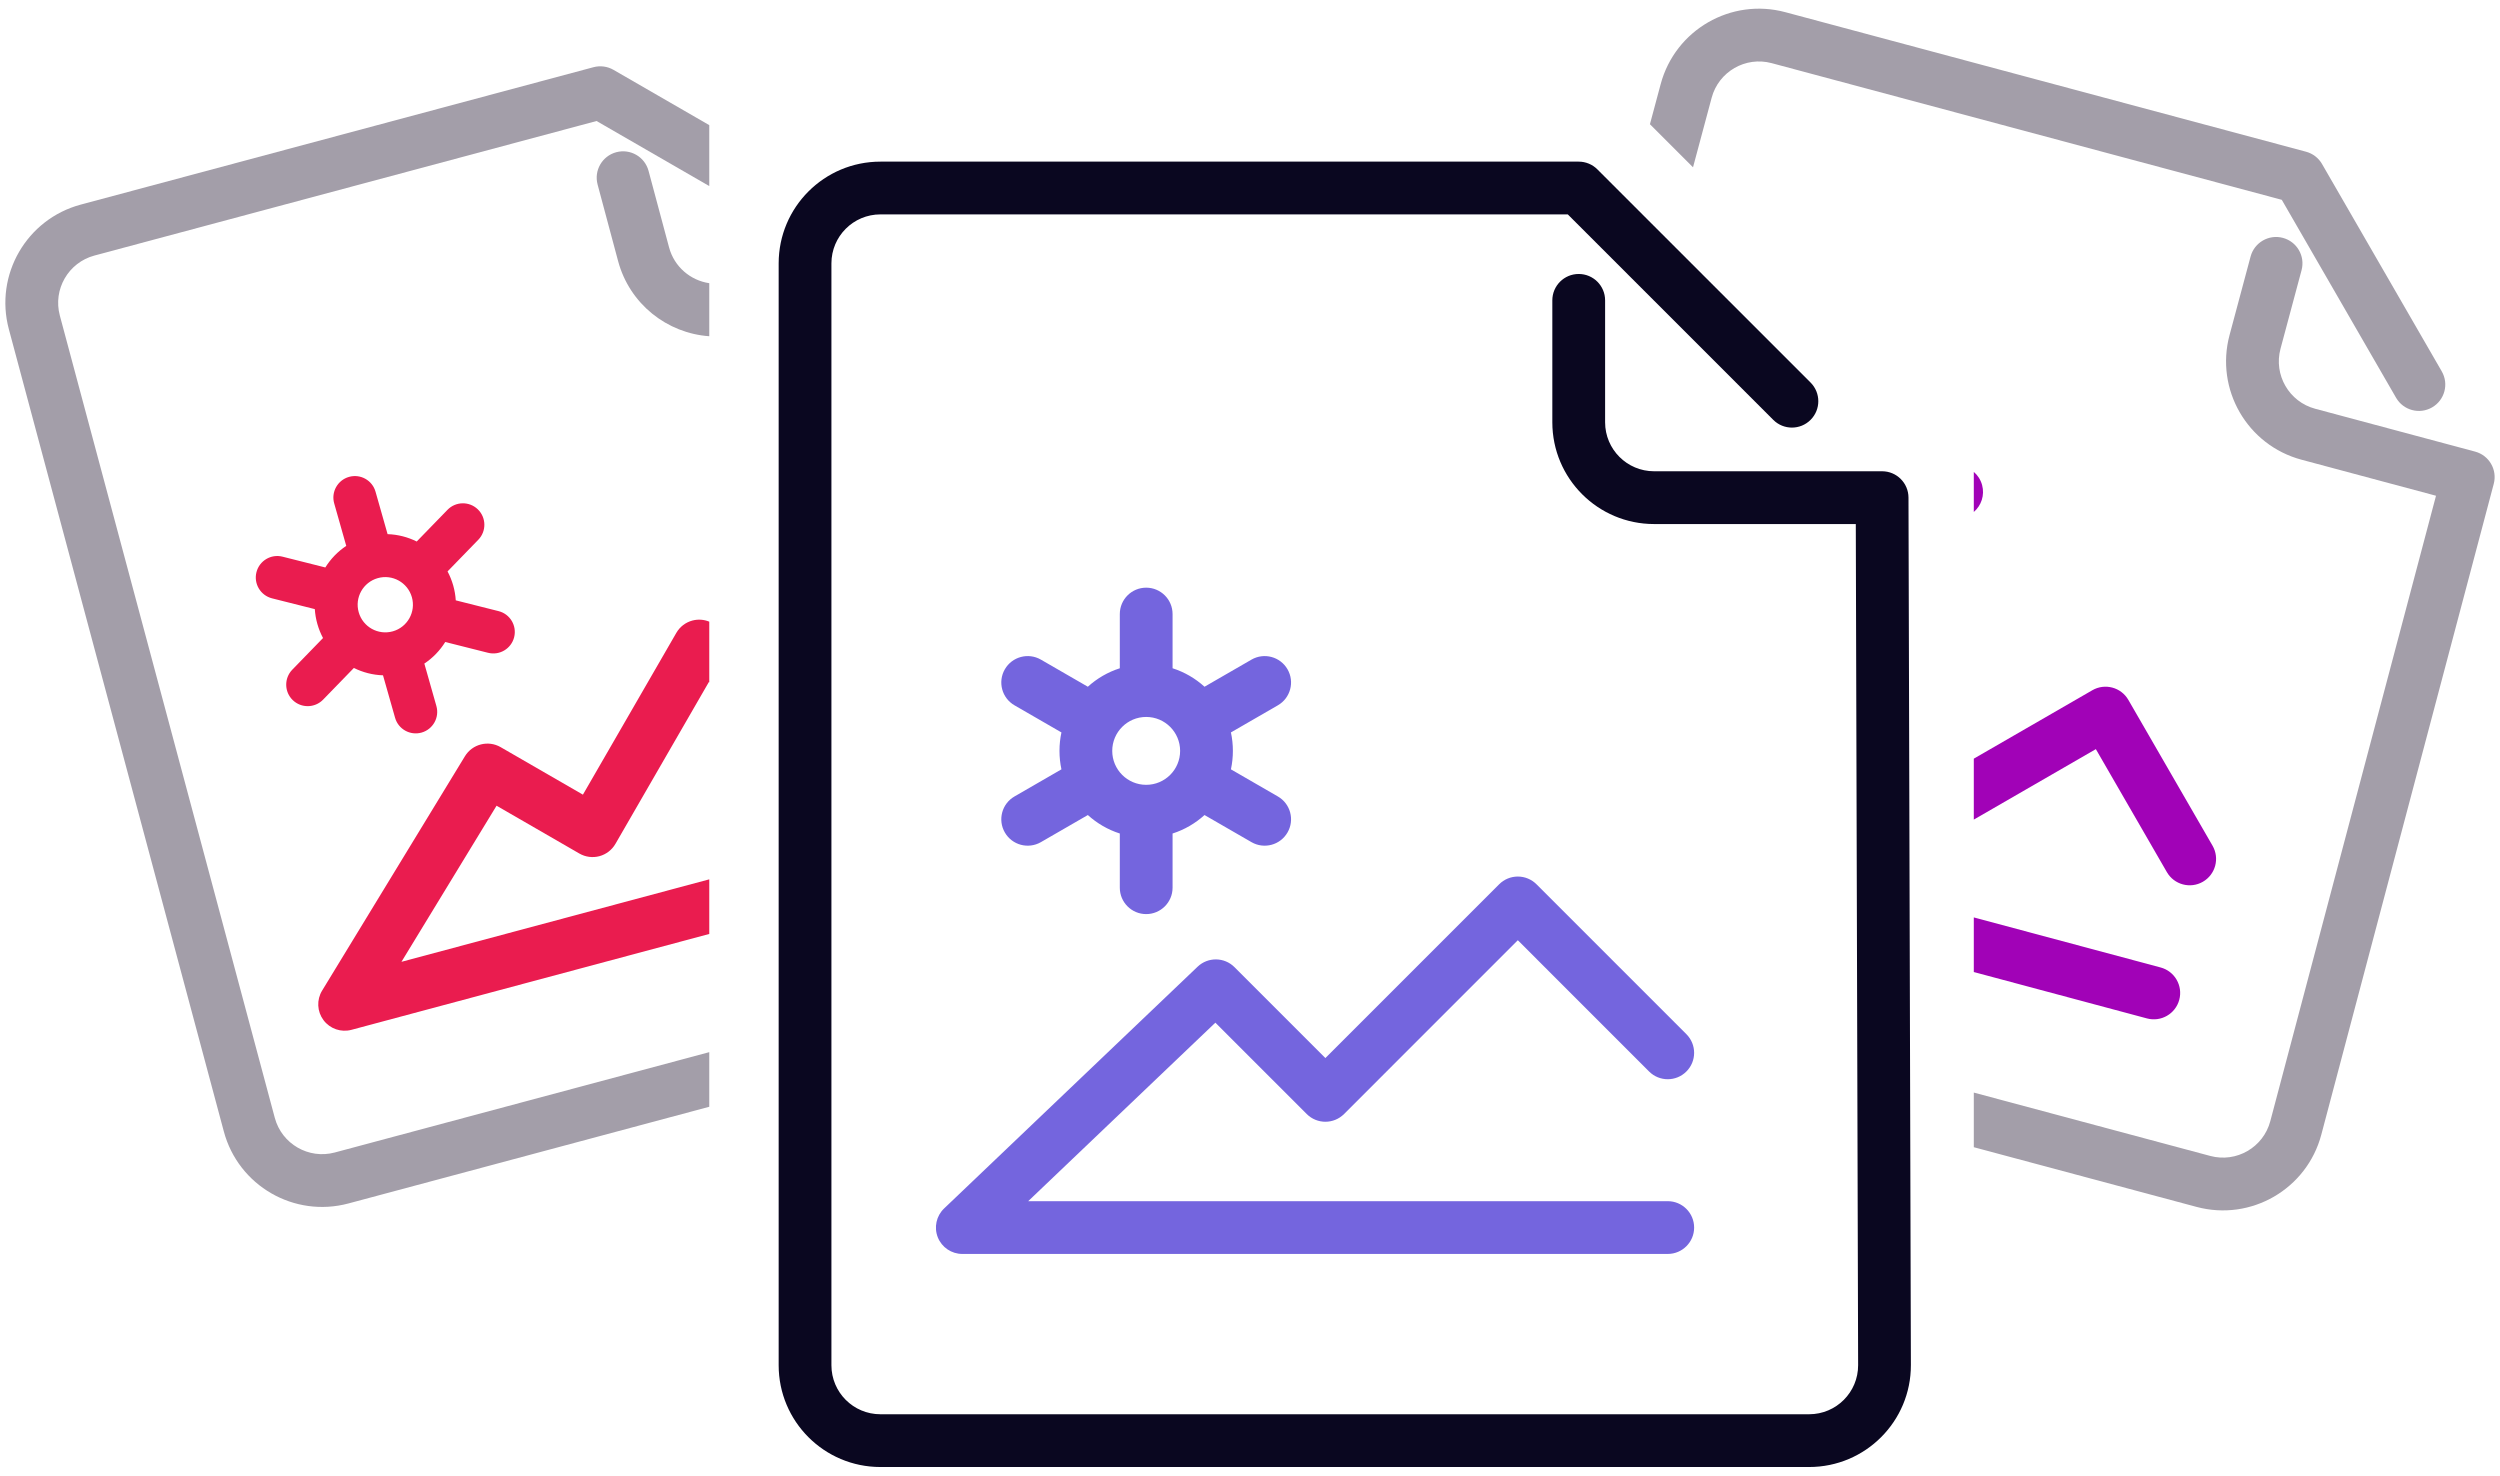 <svg width="144" height="85" viewBox="0 0 144 85" fill="none" xmlns="http://www.w3.org/2000/svg">
<path fill-rule="evenodd" clip-rule="evenodd" d="M44.851 15.171C44.851 11.934 47.475 9.31 50.712 9.31H90.934C91.337 9.31 91.724 9.47 92.008 9.755L104.289 22.035C104.883 22.629 104.883 23.591 104.289 24.184C103.696 24.778 102.734 24.778 102.14 24.184L90.305 12.349H50.712C49.153 12.349 47.89 13.612 47.89 15.171V78.639C47.89 80.197 49.153 81.461 50.712 81.461H104.206C105.768 81.461 107.033 80.193 107.028 78.631L106.894 30.185H95.276C92.039 30.185 89.414 27.56 89.414 24.323L89.414 17.3C89.414 16.461 90.095 15.781 90.934 15.781C91.773 15.781 92.454 16.461 92.454 17.3L92.454 24.323C92.454 25.882 93.717 27.145 95.276 27.145H108.409C109.247 27.145 109.926 27.823 109.929 28.661L110.067 78.623C110.076 81.866 107.45 84.5 104.206 84.5H50.712C47.475 84.5 44.851 81.876 44.851 78.639V15.171Z" fill="#0A0720"/>
<path fill-rule="evenodd" clip-rule="evenodd" d="M87.427 50.489C87.83 50.489 88.216 50.649 88.501 50.934L97.136 59.569C97.73 60.163 97.73 61.125 97.136 61.718C96.543 62.312 95.581 62.312 94.987 61.718L87.427 54.157L77.417 64.168C76.823 64.761 75.861 64.761 75.268 64.168L70.005 58.906L59.224 69.188H96.062C96.901 69.188 97.582 69.869 97.582 70.708C97.582 71.547 96.901 72.227 96.062 72.227H55.429C54.808 72.227 54.249 71.849 54.018 71.273C53.788 70.696 53.931 70.037 54.38 69.608L68.982 55.682C69.579 55.112 70.522 55.124 71.105 55.707L76.342 60.944L86.352 50.934C86.637 50.649 87.024 50.489 87.427 50.489Z" fill="#7465DE"/>
<path fill-rule="evenodd" clip-rule="evenodd" d="M66.02 33.85C66.859 33.85 67.54 34.53 67.54 35.37V38.492C68.231 38.713 68.856 39.08 69.38 39.556L72.086 37.994C72.812 37.575 73.742 37.824 74.161 38.551C74.581 39.277 74.332 40.207 73.605 40.626L70.901 42.188C70.975 42.53 71.014 42.886 71.014 43.251C71.014 43.616 70.975 43.972 70.901 44.314L73.605 45.876C74.332 46.295 74.581 47.225 74.161 47.951C73.742 48.678 72.812 48.927 72.086 48.508L69.38 46.946C68.856 47.422 68.231 47.789 67.54 48.01V51.132C67.54 51.971 66.859 52.652 66.02 52.652C65.181 52.652 64.501 51.971 64.501 51.132V48.01C63.809 47.789 63.184 47.422 62.66 46.946L59.955 48.508C59.228 48.927 58.298 48.678 57.879 47.951C57.459 47.224 57.708 46.295 58.435 45.876L61.139 44.314C61.065 43.972 61.026 43.616 61.026 43.251C61.026 42.886 61.065 42.53 61.139 42.188L58.435 40.626C57.708 40.207 57.459 39.277 57.879 38.55C58.298 37.824 59.228 37.575 59.955 37.994L62.66 39.556C63.184 39.079 63.809 38.713 64.501 38.492V35.37C64.501 34.53 65.181 33.85 66.02 33.85ZM64.065 43.251C64.065 42.171 64.94 41.296 66.02 41.296C67.1 41.296 67.975 42.171 67.975 43.251C67.975 44.331 67.1 45.206 66.02 45.206C64.94 45.206 64.065 44.331 64.065 43.251Z" fill="#7465DE"/>
<path d="M40.854 7.208L35.337 4.023C34.988 3.822 34.573 3.767 34.184 3.871L4.655 11.784C1.528 12.621 -0.328 15.835 0.51 18.962L12.893 65.174C13.731 68.301 16.945 70.157 20.071 69.319L40.854 63.75V60.604L19.285 66.383C17.779 66.787 16.232 65.893 15.828 64.388L3.446 18.175C3.042 16.67 3.936 15.123 5.441 14.719L34.362 6.97L40.854 10.718V7.208Z" fill="#A39EA9"/>
<path d="M40.854 16.312C39.774 16.153 38.838 15.371 38.538 14.249L37.357 9.843C37.14 9.032 36.307 8.551 35.496 8.768C34.685 8.986 34.204 9.819 34.422 10.63L35.602 15.036C36.267 17.517 38.428 19.197 40.854 19.367V16.312Z" fill="#A39EA9"/>
<path d="M40.854 35.808C40.547 35.681 40.204 35.657 39.88 35.744C39.49 35.849 39.158 36.103 38.957 36.452L33.576 45.772L28.836 43.035C28.122 42.623 27.208 42.856 26.779 43.561L18.553 57.06C18.23 57.59 18.262 58.264 18.634 58.761C19.006 59.258 19.644 59.479 20.244 59.318L40.854 53.796V50.65L23.123 55.401L28.602 46.409L33.373 49.164C33.721 49.365 34.136 49.42 34.526 49.316C34.915 49.211 35.247 48.956 35.448 48.608L40.829 39.288L40.854 39.302V35.808Z" fill="#EA1C4F"/>
<path fill-rule="evenodd" clip-rule="evenodd" d="M20.102 27.469C20.76 27.282 21.444 27.664 21.63 28.321L22.325 30.767C22.915 30.786 23.487 30.934 24.003 31.191L25.775 29.366C26.251 28.876 27.034 28.864 27.524 29.34C28.015 29.816 28.026 30.599 27.55 31.09L25.779 32.914C25.914 33.166 26.023 33.436 26.105 33.722C26.186 34.008 26.234 34.295 26.252 34.58L28.718 35.201C29.381 35.368 29.782 36.041 29.615 36.704C29.448 37.366 28.776 37.768 28.113 37.601L25.646 36.979C25.342 37.469 24.934 37.895 24.442 38.222L25.136 40.668C25.323 41.325 24.941 42.009 24.284 42.196C23.626 42.382 22.942 42.001 22.756 41.343L22.061 38.898C21.471 38.879 20.899 38.731 20.383 38.474L18.611 40.299C18.135 40.789 17.352 40.801 16.861 40.325C16.371 39.849 16.36 39.065 16.835 38.575L18.606 36.751C18.472 36.499 18.362 36.229 18.281 35.943C18.2 35.657 18.151 35.37 18.133 35.085L15.668 34.464C15.005 34.296 14.604 33.624 14.771 32.961C14.938 32.299 15.61 31.897 16.273 32.064L18.739 32.686C19.044 32.196 19.452 31.769 19.944 31.443L19.25 28.997C19.063 28.34 19.445 27.656 20.102 27.469ZM20.662 35.267C20.421 34.422 20.912 33.541 21.758 33.301C22.604 33.061 23.484 33.552 23.724 34.398C23.964 35.243 23.473 36.124 22.628 36.364C21.782 36.604 20.902 36.113 20.662 35.267Z" fill="#EA1C4F"/>
<path d="M97.518 9.636L98.591 5.632C98.994 4.127 100.541 3.233 102.047 3.637L131.431 11.51L138.013 22.91C138.432 23.637 139.362 23.886 140.088 23.466C140.815 23.047 141.064 22.117 140.645 21.391L133.748 9.445C133.547 9.096 133.215 8.842 132.825 8.738L102.833 0.701C99.707 -0.137 96.493 1.719 95.655 4.846L95.036 7.154L97.518 9.636Z" fill="#A39EA9"/>
<path d="M113.691 66.079V62.933L127.311 66.582C128.819 66.987 130.369 66.089 130.769 64.579L140.314 28.555L132.566 26.479C129.44 25.641 127.584 22.427 128.422 19.301L129.634 14.776C129.851 13.966 130.685 13.485 131.495 13.702C132.306 13.919 132.787 14.752 132.57 15.563L131.357 20.087C130.954 21.593 131.847 23.14 133.353 23.544L142.565 26.012C143.374 26.229 143.855 27.059 143.64 27.869L133.707 65.358C132.876 68.493 129.657 70.358 126.524 69.518L113.691 66.079Z" fill="#A39EA9"/>
<path d="M113.691 29.49V27.182C113.916 27.375 114.088 27.635 114.17 27.943C114.327 28.526 114.121 29.122 113.691 29.49Z" fill="#A102B7"/>
<path d="M113.691 55.989L123.665 58.661C124.475 58.879 125.309 58.398 125.526 57.587C125.743 56.776 125.262 55.943 124.451 55.726L113.691 52.843V55.989Z" fill="#A102B7"/>
<path d="M113.691 47.209V43.699L120.518 39.758C121.244 39.338 122.174 39.587 122.593 40.314L127.443 48.713C127.862 49.44 127.613 50.37 126.887 50.789C126.16 51.209 125.23 50.96 124.811 50.233L120.721 43.15L113.691 47.209Z" fill="#A102B7"/>
</svg>
